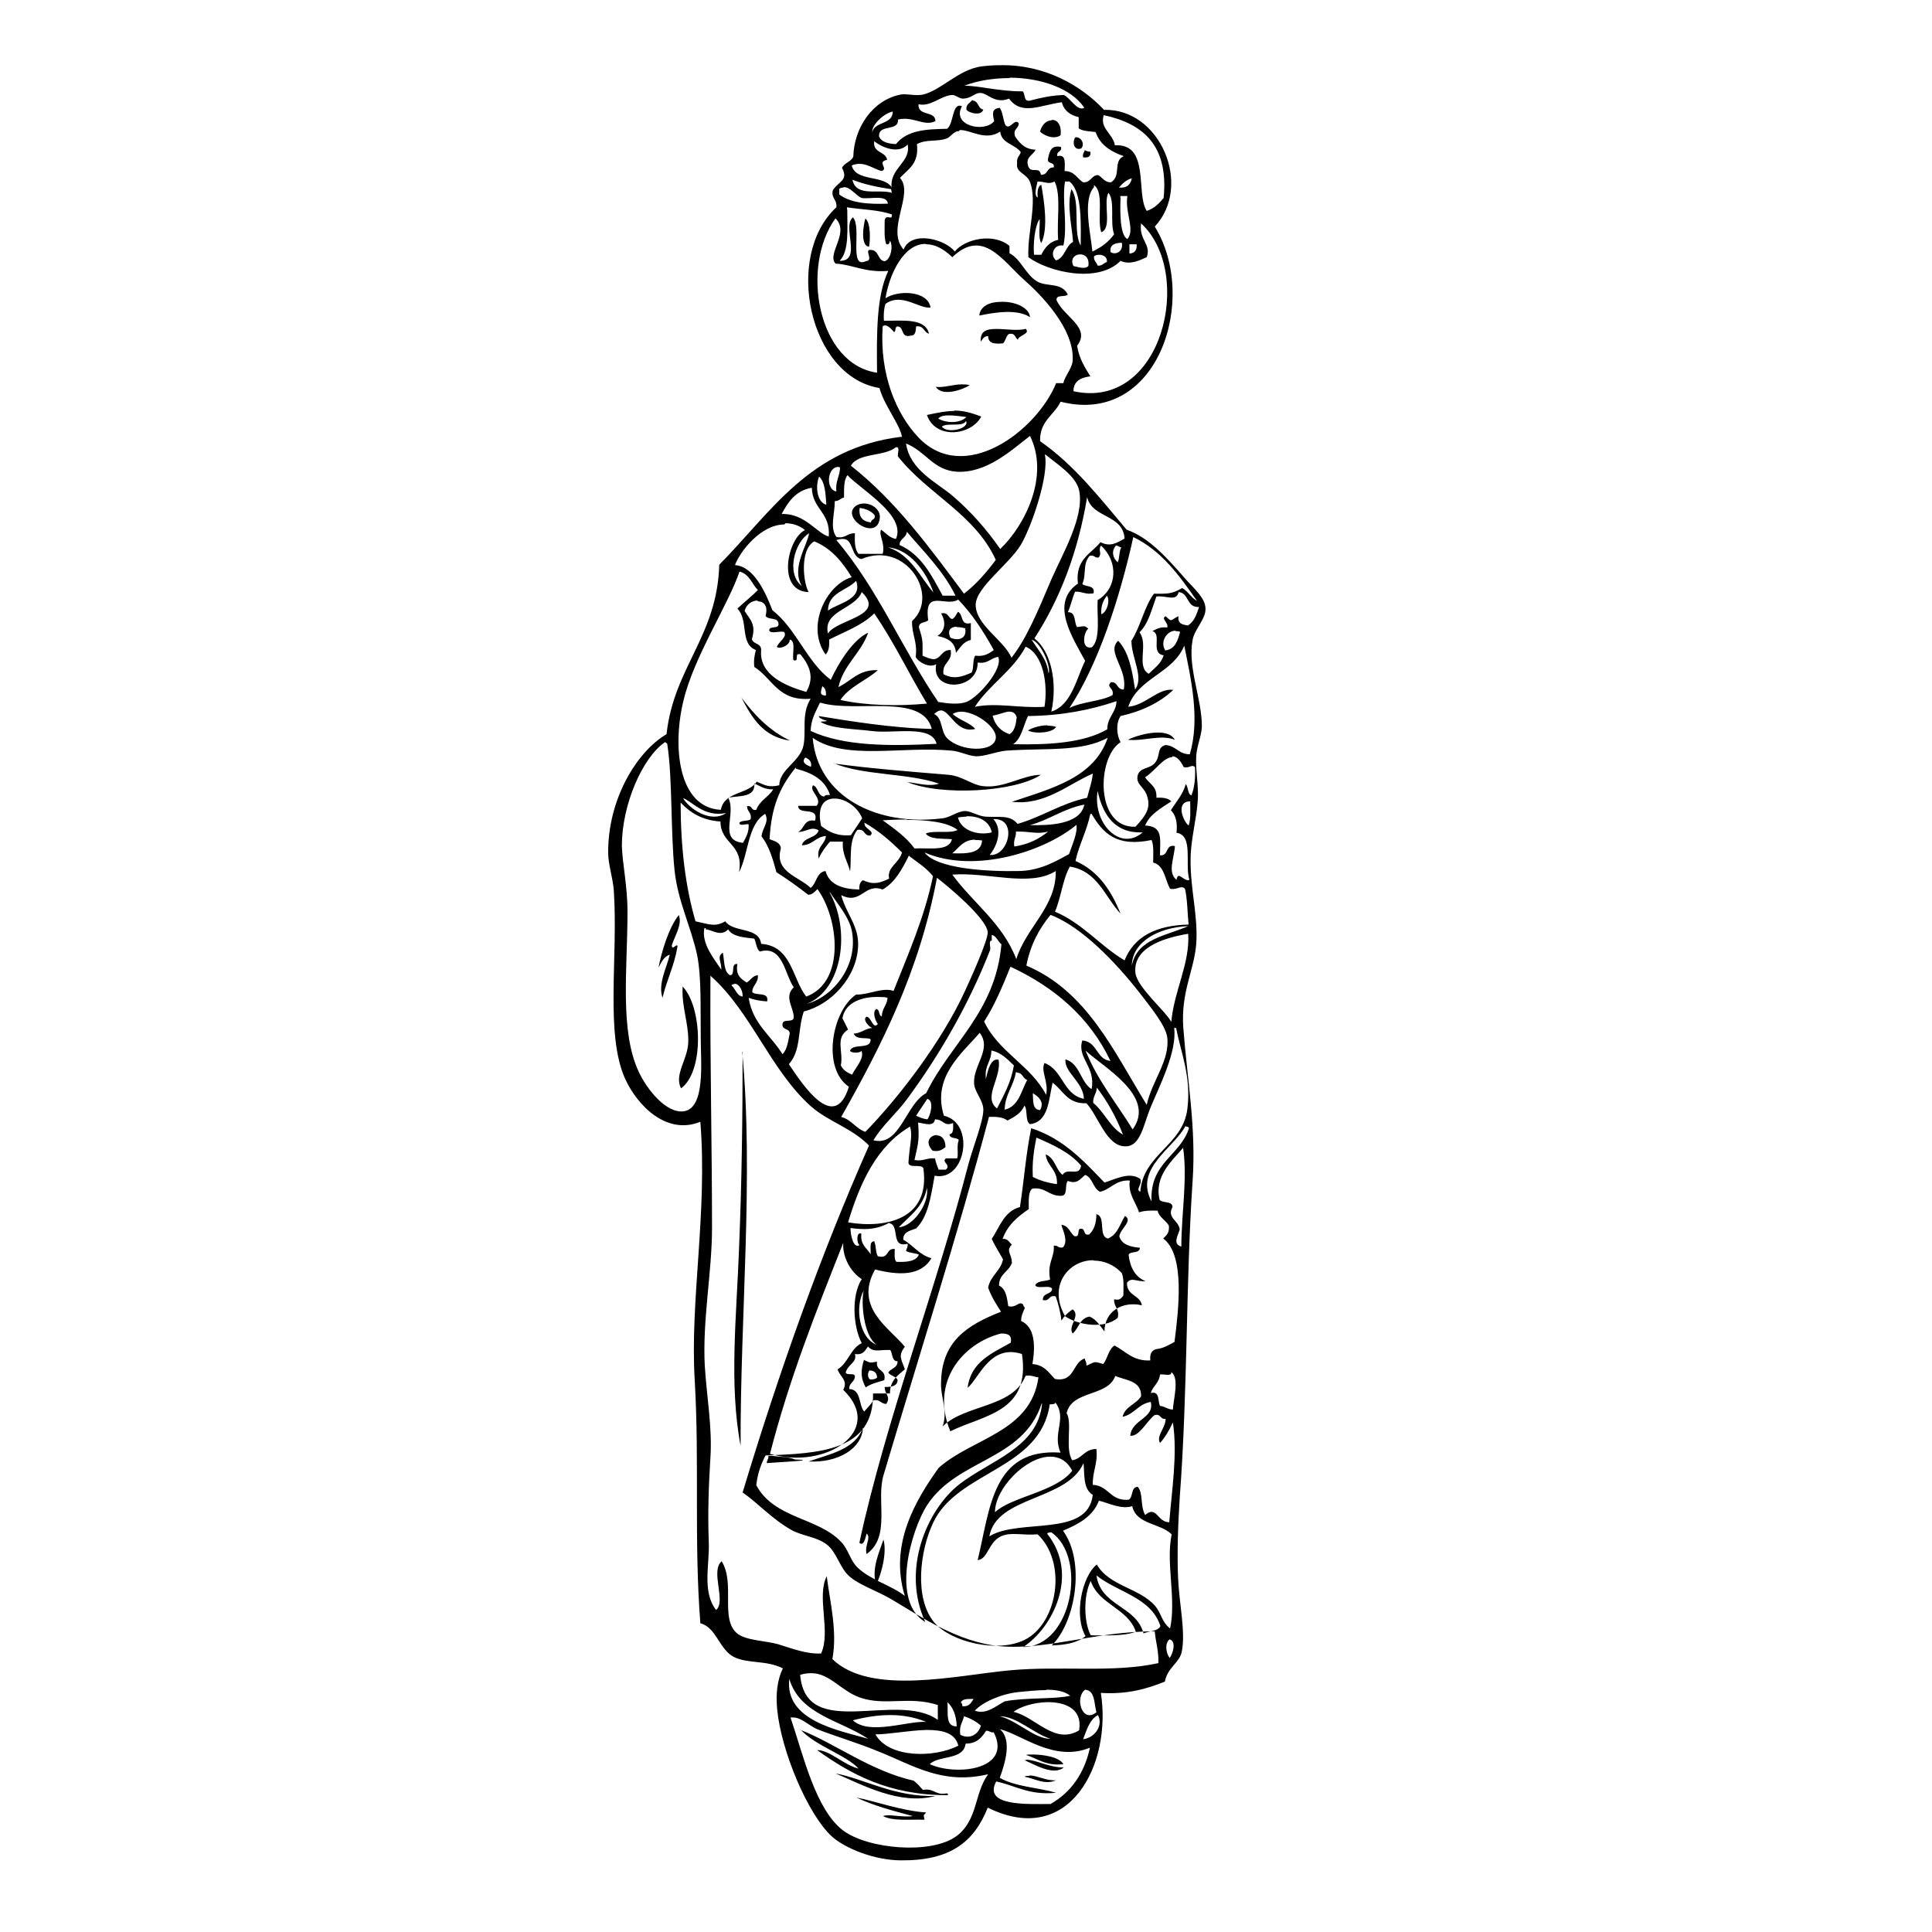 <?xml version="1.0" encoding="UTF-8" standalone="no"?>
<!-- Created with Inkscape (http://www.inkscape.org/) -->
<svg xmlns:dc="http://purl.org/dc/elements/1.1/" xmlns:cc="http://creativecommons.org/ns#" xmlns:rdf="http://www.w3.org/1999/02/22-rdf-syntax-ns#" xmlns:svg="http://www.w3.org/2000/svg" xmlns="http://www.w3.org/2000/svg" version="1.1" width="100%" height="100%" viewBox="0 0 48 48">
<defs/>
<path d="m 24.85,1.62 c -0.15,0.00 -0.31,0.01 -0.47,0.03 -0.57,0.08 -0.99,0.59 -1.45,0.70 -0.19,0.04 -0.40,-0.03 -0.56,0 -0.69,0.14 -1.15,0.82 -1.17,1.54 -0.05,0.13 -0.22,0.15 -0.28,0.28 0.17,0.32 -0.09,0.33 -0.23,0.56 -0.04,0.21 0.11,0.22 0.09,0.42 -1.32,1.22 -0.67,4.21 1.07,4.49 0.12,0.44 0.49,0.87 0.56,1.21 -2.30,0.27 -3.26,1.89 -4.54,3.18 -0.05,1.78 -1.13,2.55 -1.31,4.21 -0.76,0.45 -1.46,1.64 -1.45,2.95 0.00,0.28 0.11,0.59 0.14,0.93 0.11,1.67 -0.22,3.56 0.28,4.68 0.31,0.68 1.04,1.41 1.87,1.07 0.18,2.26 -0.26,4.43 -0.14,6.42 0.12,2.05 -0.02,3.98 0.14,6.04 0.40,0.10 0.47,0.66 0.84,0.84 0.35,0.17 0.79,0.07 1.21,0.28 -0.14,0.29 -0.18,0.64 -0.14,1.03 0.10,1.02 0.75,2.58 1.35,3.14 0.34,0.31 1.08,0.60 1.73,0.60 1.21,0.01 1.81,-0.45 2.15,-1.31 2.04,1.01 3.09,-1.09 2.81,-2.85 0.66,0.04 1.14,-0.10 1.59,-0.28 0.07,-0.36 0.36,-0.46 0.42,-0.74 0.10,-0.49 -0.06,-1.17 -0.09,-1.82 -0.03,-0.64 -0.00,-1.38 0.04,-2.01 0.20,-2.65 0.15,-5.36 0.32,-7.87 0.09,-1.32 -0.13,-2.49 -0.23,-3.79 -0.07,-0.90 0.27,-1.44 0.32,-2.10 0.05,-0.69 -0.15,-1.36 -0.14,-2.10 0.00,-0.49 0.15,-0.99 0.18,-1.49 0.02,-0.35 -0.06,-0.73 -0.04,-1.07 0.01,-0.24 0.13,-0.50 0.14,-0.74 0.00,-0.70 -0.36,-1.47 -0.23,-2.15 0.04,-0.26 0.34,-0.53 0.32,-0.79 -0.01,-0.26 -0.29,-0.49 -0.51,-0.74 -0.43,-0.49 -0.88,-1.01 -1.45,-1.21 -0.66,-0.78 -1.29,-1.60 -2.15,-2.20 -0.01,-0.51 0.35,-0.64 0.51,-0.98 2.43,0.62 3.44,-2.57 2.34,-4.35 0.95,-1.02 0.13,-2.94 -1.26,-2.90 C 26.86,2.12 25.95,1.60 24.85,1.62 z m 0.23,0.31 c 0.76,0.00 1.54,0.26 1.86,0.75 C 26.76,2.77 26.60,2.44 26.43,2.36 26.12,2.37 25.85,2.43 25.59,2.50 c -0.17,0.03 -0.11,-0.16 -0.18,-0.23 -0.61,0.00 -1.07,-0.14 -1.45,-0.14 0.33,-0.13 0.73,-0.19 1.13,-0.19 z m -0.73,0.38 c 0.00,-3.76e-4 0.01,-6.83e-4 0.02,0 0.17,0.01 0.35,0.28 0.70,0.14 0.31,0.43 0.78,0.16 1.31,0.09 0.05,0.20 0.20,0.32 0.42,0.37 l 0,0.28 c 0.10,0.07 0.26,0.07 0.42,0.09 0.11,0.32 0.38,0.49 0.70,0.60 -0.28,0.12 -0.05,0.49 -0.32,0.65 -0.17,-7.49e-4 -0.21,-0.13 -0.32,-0.18 -0.17,0.00 -0.17,0.19 -0.37,0.18 -0.15,-0.09 -0.21,-0.28 -0.46,-0.28 -0.00,-0.18 0.05,-0.43 -0.18,-0.37 -0.03,-0.14 0.12,-0.09 0.09,-0.23 -0.25,-0.05 -0.28,0.11 -0.32,0.28 -0.04,0.17 0.17,0.07 0.14,0.23 -0.18,-0.01 -0.14,0.20 -0.32,0.18 -0.03,-0.23 -0.26,-0.00 -0.32,-0.23 C 25.48,3.90 25.66,3.86 25.73,3.72 25.49,3.71 25.36,3.60 25.22,3.39 25.16,3.19 25.31,3.21 25.31,3.06 25.20,2.93 25.10,3.24 24.98,3.11 24.92,2.98 24.92,2.80 24.84,2.68 24.63,2.70 24.66,2.83 24.70,3.01 24.46,3.31 23.63,3.12 23.90,2.64 23.65,2.53 23.70,3.08 23.53,3.20 23.01,3.21 22.54,3.23 22.26,3.58 22.06,3.57 21.90,3.53 21.84,3.39 21.82,3.07 22.33,3.28 22.31,2.97 c 0.39,-0.09 0.64,0.18 0.93,0.04 -0.00,-0.27 -0.44,-0.11 -0.42,-0.42 0.31,0.07 0.56,-0.22 0.84,-0.23 0.09,-0.00 0.18,0.10 0.28,0.09 0.19,-0.01 0.27,-0.13 0.39,-0.14 z m -0.17,0.18 c -0.01,-5.80e-4 -0.02,-2.82e-4 -0.03,8.83e-4 -0.05,0.07 -0.15,0.09 -0.14,0.23 0.05,0.09 0.38,0.17 0.42,0 C 24.29,2.70 24.32,2.51 24.17,2.50 z m -2.00,0.28 c -0.00,0.33 -0.44,0.24 -0.51,0.51 -0.01,-0.17 0.26,-0.45 0.51,-0.51 z m 5.24,0.09 c 0.97,0.21 1.62,0.74 1.49,2.06 -0.11,0.13 -0.23,0.26 -0.42,0.32 -0.28,-0.43 0.09,-1.68 -0.79,-1.63 -0.05,-0.29 -0.38,-0.42 -0.28,-0.74 z m -1.30,0.13 c -0.12,0.00 -0.24,0.11 -0.28,0.28 0.09,0.09 0.34,0.21 0.51,0.09 0.03,-0.27 -0.09,-0.39 -0.22,-0.38 z m -2.27,0.24 c 0.28,-0.00 0.63,0.28 1.00,0.04 0.03,0.30 0.37,0.31 0.51,0.51 -0.02,0.09 -0.11,0.13 -0.09,0.28 -0.04,0.23 0.24,0.25 0.32,0.46 0.19,0.51 -0.07,1.26 -0.04,1.87 0.50,0.37 1.73,0.66 2.29,0.09 0.23,0.11 0.47,-0.01 0.65,-0.09 0.12,-0.32 -0.20,-0.43 -0.14,-0.84 1.33,1.22 0.54,4.66 -1.68,4.17 0.00,-0.25 0.18,-0.34 0.42,-0.37 C 26.96,9.14 26.81,8.91 26.76,8.59 27.11,8.14 26.44,7.88 26.25,7.46 26.23,7.31 26.45,7.39 26.53,7.32 26.38,7.01 26.02,7.13 25.78,7.00 25.48,6.83 25.37,6.44 25.08,6.29 l 0,-0.18 C 24.69,5.78 23.98,5.93 23.72,6.25 23.50,5.95 22.64,5.71 22.45,6.20 22.00,5.70 22.72,4.82 22.36,4.42 c 0.20,-0.22 0.48,-0.35 0.42,-0.84 0.25,-0.13 0.50,-0.05 0.74,-0.14 0.09,-0.03 0.17,-0.17 0.28,-0.18 0.00,-7.65e-4 0.01,-0.00 0.02,-0.00 z m 2.87,0.18 c -0.08,0.09 -0.06,0.34 0.14,0.28 0.10,-0.10 0.01,-0.29 -0.14,-0.28 z m -5.01,0.09 c 0.19,0.16 0.61,0.34 0.84,0.09 0.09,0.44 -0.44,0.58 -0.40,1.06 -0.20,-0.31 -0.89,-0.13 -0.99,-0.54 0.30,-0.12 0.50,0.07 0.74,0.14 0.19,-0.06 -0.13,-0.22 0.14,-0.28 -0.04,-0.22 -0.36,-0.16 -0.32,-0.46 z m 5.24,0.23 c -0.01,0.06 -0.06,0.08 -0.04,0.18 0.12,0.01 0.20,-0.01 0.18,-0.14 -0.06,0.00 -0.10,-0.02 -0.14,-0.04 z m 1.17,0.70 c -0.03,0.15 -0.12,0.25 -0.32,0.23 0.08,-0.09 0.17,-0.19 0.32,-0.23 z m -6.93,0.04 c 0.28,0.11 0.61,0.18 0.95,0.23 0.00,0.03 0.01,0.06 0.02,0.09 -0.35,-0.10 -0.89,0.11 -0.98,-0.32 z m 4.59,0.04 c 0.19,-0.00 0.26,0.08 0.42,0 0.17,0.33 0.05,0.97 0.09,1.45 -0.21,0.04 -0.33,0.19 -0.42,0.37 l -0.18,0 c -0.02,-0.19 0.00,-0.69 0.14,-0.89 0.01,0.19 -0.04,0.48 0.04,0.60 0.18,-0.36 0.07,-1.06 0,-1.45 -0.09,0.04 -0.10,0.17 -0.09,0.32 -0.11,-0.07 -0.01,-0.32 0,-0.42 z m 0.70,0 0.09,0 c 0.33,0.25 0.28,1.15 0.28,1.59 -0.20,-0.34 -0.00,-1.08 -0.23,-1.40 -0.12,0.38 0.01,0.91 0.04,1.31 -0.19,0.10 -0.20,0.39 -0.42,0.46 -0.16,-0.12 -0.07,-0.41 0.18,-0.37 0.11,-0.52 -0.04,-1.12 0.04,-1.59 z m 0.70,0.09 c 0.26,0.18 0.07,0.83 0.18,1.17 0.28,-0.10 0.04,-0.74 0.18,-0.98 0.17,0.21 0.03,0.74 0.14,1.03 C 27.54,6.02 27.35,6.15 27.14,6.25 27.10,5.81 26.89,4.97 27.18,4.65 z m -6.22,0.05 c 0.17,-0.01 0.30,0.21 0.45,0.27 0.23,0.03 0.62,-0.09 0.65,0.14 -0.50,0.02 -0.94,-0.02 -1.21,-0.23 l 0,-0.14 c 0.03,-0.02 0.07,-0.03 0.10,-0.03 z m 6.87,0.22 0.18,0 c -0.07,0.40 0.20,0.84 0,1.07 C 27.81,5.84 27.83,5.18 27.84,4.93 z m -6.79,0.28 c 0.37,0.06 0.80,0.06 1.12,0.18 0.01,0.17 -0.14,-0.03 -0.18,0.14 0.00,0.21 -0.02,0.45 0.04,0.60 0.07,0.01 0.08,-0.03 0.09,-0.09 0.09,0.12 0.02,0.49 -0.14,0.51 -0.18,-0.03 -0.12,-0.30 -0.37,-0.28 -0.11,0.03 0.11,0.26 -0.09,0.28 C 21.08,6.69 21.42,5.64 21.19,5.40 20.91,5.63 21.43,6.49 20.86,6.48 21.10,6.24 21.05,5.70 21.05,5.22 z m -0.28,0.28 c 0.36,0.35 -0.23,0.88 0,1.12 0.42,0.02 0.73,0.23 1.31,0.18 -0.30,0.62 -0.29,1.57 -0.28,2.53 -1.47,-0.21 -1.91,-2.63 -1.03,-3.84 z m 0.74,0 c -0.05,0.15 -0.13,0.68 0.09,0.70 0.03,-0.12 0.05,-0.60 -0.09,-0.70 z m 6.37,0.60 c 0.05,0.22 -0.16,0.32 -0.28,0.23 -0.02,-0.19 0.11,-0.22 0.28,-0.23 z m -4.85,0.04 c 0.19,3.67e-4 0.40,0.09 0.64,0.32 0.76,-0.73 1.25,0.09 1.78,0.56 0.40,0.35 1.26,1.21 1.21,2.01 -0.01,0.19 -0.21,0.41 -0.23,0.56 l -0.18,0 c -0.49,1.19 -2.28,2.54 -3.42,1.35 -0.55,-0.58 -0.97,-1.56 -0.89,-2.76 0.08,-0.08 0.21,0.05 0.28,0.14 0.06,-0.01 0.01,-0.13 0.09,-0.14 0.17,0.01 0.07,0.29 0.32,0.23 0.13,0.00 0.13,-0.11 0.14,-0.23 0.20,-0.03 0.19,0.15 0.32,0.18 -0.09,-0.39 -0.64,-0.32 -1.12,-0.32 -0.01,-0.17 0.00,-0.30 0.04,-0.42 0.40,-0.29 0.84,0.13 1.12,0.09 -0.07,-0.42 -0.80,-0.44 -1.12,-0.23 0.10,-0.62 0.46,-1.35 0.99,-1.35 z m 5.04,0 0.18,0 c 0.01,0.15 -0.05,0.22 -0.18,0.23 l 0,-0.23 z M 26.84,6.32 c 0.11,-0.00 0.23,0.08 0.20,0.29 -0.09,0.09 -0.26,0.02 -0.37,0 -0.09,-0.17 0.03,-0.29 0.16,-0.29 z m 0.47,0.01 c 0.10,-0.00 0.21,0.06 0.19,0.18 -0.08,0.02 -0.11,0.10 -0.23,0.09 -0.02,-0.08 -0.10,-0.11 -0.09,-0.23 0.03,-0.03 0.08,-0.04 0.13,-0.04 z M 24.85,7.50 c -0.26,0.00 -0.50,0.11 -0.52,0.34 0.39,-0.08 0.94,-0.17 1.26,0.04 C 25.57,7.63 25.19,7.48 24.85,7.50 z m 0.64,0.67 c -0.42,0.11 -1.18,-0.21 -1.12,0.32 0.04,-0.06 0.07,-0.14 0.18,-0.14 -0.00,0.19 0.17,0.20 0.37,0.18 0.06,-0.05 0.07,-0.17 0.14,-0.23 0.17,-0.04 0.15,0.09 0.23,0.14 0.01,-0.11 0.34,-0.15 0.18,-0.28 z m -1.60,1.38 c -0.21,0.00 -0.46,0.09 -0.64,0.06 0.15,0.25 0.66,0.08 0.84,-0.04 -0.06,-0.02 -0.13,-0.02 -0.20,-0.02 z m -0.18,0.66 c -0.20,-0.00 -0.40,0.04 -0.68,0.10 0.20,0.60 1.08,0.53 1.35,0.04 -0.26,-0.10 -0.46,-0.15 -0.67,-0.15 z m -0.12,0.11 c 0.14,0.00 0.31,0.03 0.42,0.04 -0.15,0.16 -0.49,0.16 -0.70,0.04 0.06,-0.07 0.16,-0.08 0.28,-0.08 z M 24.00,10.46 c 0.10,0.18 -0.45,0.33 -0.60,0.14 0.13,-0.11 0.52,0.02 0.60,-0.14 z m 1.59,0.37 c 0.49,0.99 -0.12,2.22 -0.74,2.81 -0.34,-0.49 -0.71,-0.91 -1.17,-1.31 -0.41,-0.35 -1.07,-0.64 -1.17,-1.31 0.49,0.19 0.67,0.66 1.26,0.70 0.74,0.04 1.34,-0.52 1.82,-0.89 z m -3.32,0.28 c 0.10,-0.00 0.02,0.16 0.04,0.23 0.73,0.93 1.91,1.43 2.43,2.57 -0.23,0.31 -0.48,0.60 -0.79,0.84 -0.85,-1.14 -1.69,-2.30 -2.81,-3.18 0.19,-0.33 0.83,-0.22 1.12,-0.46 z m 3.70,0.18 c 0.29,0.24 0.76,0.53 0.84,0.89 0.14,0.66 -0.42,1.59 -0.70,2.24 -0.33,0.78 -0.62,1.47 -0.98,1.92 -0.20,-0.45 -0.88,-0.80 -0.89,-1.31 -7.32e-4,-0.43 0.82,-1.00 1.12,-1.49 0.25,-0.41 0.71,-1.72 0.60,-2.24 z m -5.13,0.32 c 0.00,3.43e-4 0.02,0.00 0.03,0.00 -0.00,0.22 -0.12,0.34 -0.09,0.60 -0.27,-0.04 -0.24,-0.62 0.06,-0.61 z m 0.21,0.19 c 0.34,0.37 1.47,1.00 1.21,1.59 -0.17,-0.03 -0.25,-0.15 -0.37,-0.23 -0.07,0.13 0.11,0.33 0.04,0.60 l -0.60,0 c -0.09,-0.10 -0.10,-0.29 -0.09,-0.51 -0.20,-0.01 -0.23,0.14 -0.46,0.09 -0.17,-0.23 -0.04,-0.56 -0.04,-0.89 0.11,0.00 0.14,-0.07 0.23,-0.09 -0.00,-0.22 -0.01,-0.44 0.09,-0.56 z m -0.70,0.04 c 0.15,0.14 0.16,0.42 0.18,0.70 -0.23,-0.06 -0.28,-0.45 -0.18,-0.70 z m -0.18,0.28 c 0.01,0.53 0.47,0.61 0.42,1.21 -0.30,-0.08 -0.59,-0.58 -1.17,-0.56 0.16,-0.30 0.35,-0.58 0.74,-0.65 z m 6.84,0.23 c 0.12,0.53 0.89,0.42 0.93,1.03 -0.21,0.12 -0.36,0.21 -0.60,0.09 -0.23,0.29 -0.63,0.42 -0.56,1.03 -0.72,0.49 -0.10,1.39 0.18,1.92 -0.21,0.41 -0.33,1.10 -0.84,1.26 0.16,-0.73 -0.01,-1.50 -0.42,-1.82 0.63,-0.97 1.08,-2.13 1.31,-3.51 z m -5.56,0.16 c -0.06,0.00 -0.13,0.02 -0.19,0.06 -0.39,0.30 0.56,0.91 0.60,0.28 0.01,-0.19 -0.20,-0.35 -0.41,-0.34 z m -0.09,0.11 c 0.16,0.02 0.29,0.08 0.37,0.18 0.03,0.12 -0.09,0.09 -0.09,0.18 -0.18,-0.02 -0.32,-0.11 -0.28,-0.37 z m -1.85,0.38 c 0.16,-0.00 0.33,0.04 0.49,0.17 -0.44,0.21 -0.71,1.52 0.09,1.54 -0.13,-0.22 -0.23,-1.05 0.14,-1.26 0.42,0.17 0.70,0.51 0.93,0.89 -0.62,0.18 -1.15,1.21 -0.65,1.92 0.08,-0.07 0.10,-0.21 0.09,-0.37 0.39,-0.20 0.82,-0.35 1.12,-0.65 0.48,0.69 0.86,1.50 1.31,2.24 -0.71,0.07 -1.53,0.05 -2.15,-0.09 0.22,-0.33 0.64,-0.48 0.93,-0.74 -0.48,-0.02 -0.66,0.27 -0.98,0.42 0.13,-0.56 0.56,-0.84 0.74,-1.35 -0.35,0.15 -0.72,0.71 -0.93,1.17 -0.60,-0.45 -0.85,-1.26 -1.45,-1.73 -0.18,-0.47 -0.47,-1.09 -0.93,-1.12 0.13,-0.35 0.65,-1.01 1.23,-1.01 z m 3.02,0.21 c 0.42,0.50 0.90,0.96 1.21,1.59 l -0.32,0 c -0.27,-0.50 -0.53,-1.02 -1.07,-1.26 0.00,-0.16 0.16,-0.17 0.18,-0.32 z m -2.43,0.04 c -0.03,0.28 -0.45,0.85 -0.18,1.31 -0.40,-0.32 -0.17,-1.10 0.18,-1.31 z m 8.05,0.09 c 0.71,0.34 1.15,0.96 1.59,1.59 -0.15,-0.08 -0.22,-0.24 -0.37,-0.32 -0.27,0.16 -0.39,0.14 -0.70,0.14 -0.24,0.32 -0.33,0.81 -0.56,1.17 0.00,0.43 0.32,0.91 0.09,1.21 -0.07,-0.46 -0.15,-0.93 -0.42,-1.21 -0.30,0.28 0.24,0.69 0.14,1.21 -0.18,0.01 -0.14,-0.20 -0.32,-0.18 -0.13,0.13 0.09,0.14 0.04,0.32 -0.29,0.16 -0.76,0.16 -1.07,0.32 0.70,-1.06 1.24,-2.68 1.59,-4.26 z m -7.21,0.05 c 0.27,-0.01 0.19,0.44 0.46,0.50 1.11,-0.47 1.96,0.91 1.26,1.54 -0.01,0.34 0.14,0.51 0.09,0.89 0.06,0.13 0.35,0.29 0.51,0.18 -0.14,0.71 1.04,0.66 1.03,-0.04 0.26,0.04 0.31,-0.11 0.51,-0.14 0.13,0.30 -0.50,1.01 -0.79,1.12 -0.20,0.07 -0.45,0.04 -0.70,0 -0.88,-1.29 -1.52,-2.84 -2.53,-4.02 0.05,-0.02 0.10,-0.03 0.14,-0.03 z m 6.80,0.17 c 0.06,-0.00 0.07,0.04 0.12,0.04 -0.06,0.09 -0.04,0.26 -0.09,0.37 -0.12,-0.10 -0.17,-0.28 -0.04,-0.42 0.00,-8.29e-4 0.00,-0.00 0.01,-0.00 z m -0.38,0.00 c 0.43,0.40 0.40,1.06 -0.09,1.35 -0.02,0.40 0.08,0.96 -0.14,1.17 -0.29,0.07 -0.20,-0.40 -0.09,-0.46 -0.11,-0.09 -0.09,-0.06 -0.28,-0.04 -0.08,-0.11 -0.02,-0.38 -0.23,-0.37 0.07,-0.15 0.11,-0.35 0.18,-0.51 0.18,-0.01 0.26,0.08 0.46,0.04 0.04,-0.21 -0.19,-0.15 -0.28,-0.23 0.11,-0.26 0.00,-0.48 0.18,-0.70 0.13,-0.03 0.12,0.06 0.23,0.04 0.08,-0.12 -0.01,-0.14 0.04,-0.28 z m -5.29,0.04 c 0.51,0.04 0.94,0.58 1.12,1.12 -0.34,-0.40 -0.56,-0.93 -1.12,-1.12 z m -3.70,0.60 c 0.25,0.06 0.31,0.31 0.46,0.46 -0.16,0.16 -0.34,0.30 -0.51,0.46 0.29,0.30 0.05,0.87 0.46,1.03 -0.03,0.11 -0.06,0.25 -0.04,0.42 0.45,0.28 0.59,0.86 1.40,0.79 -0.24,0.39 -0.10,0.80 -0.18,1.17 -0.09,0.40 -0.59,0.58 -0.60,0.98 -0.26,0.06 -0.35,-0.00 -0.56,-0.09 -0.20,0.32 -0.81,0.24 -0.89,0.70 -1.06,-0.05 -1.21,-1.57 -0.93,-2.71 0.26,-1.10 1.13,-2.41 1.40,-3.23 z m 2.90,0.23 c 0.17,0.47 -0.44,0.55 -0.70,0.74 0.01,-0.46 0.47,-0.49 0.70,-0.74 z m 0.14,0.28 c 0.62,0.60 -0.62,0.67 -0.84,1.03 -0.13,-0.57 0.67,-0.60 0.84,-1.03 z m 7.87,0 c 0.27,0.02 0.19,0.39 0.51,0.37 -0.06,0.18 -0.12,0.37 -0.28,0.46 -0.12,-0.02 -0.26,-0.04 -0.23,-0.23 -0.19,0.08 -0.15,0.17 -0.32,0 -0.13,0.06 0.08,0.16 0.04,0.28 -0.18,-0.02 -0.27,0.04 -0.37,0.09 0.25,0.07 -0.06,0.55 0.28,0.60 -0.06,0.21 -0.23,0.32 -0.37,0.46 -0.32,-0.18 -0.00,-0.73 -0.23,-1.03 0.22,-0.21 0.30,-0.56 0.42,-0.89 0.27,-0.03 0.51,0.15 0.56,-0.14 z m -1.78,0.09 c 0.09,0.11 -0.00,0.42 -0.14,0.46 -0.01,-0.22 0.05,-0.34 0.14,-0.46 z m -3.70,0.09 c 0.35,0.36 0.63,0.79 0.89,1.26 -0.11,0.08 -0.23,0.17 -0.46,0.14 -0.07,0.09 -0.03,0.31 -0.09,0.42 -0.23,0.10 -0.44,0.18 -0.70,0.04 -0.04,-0.30 0.23,-0.30 0.18,-0.60 -0.23,-0.01 -0.22,0.20 -0.42,0.23 -0.10,-0.01 -0.19,-0.05 -0.28,-0.09 -0.00,-0.33 0.02,-0.37 -0.09,-0.70 -0.00,-0.15 0.16,-0.11 0.23,-0.18 l 8.78e-4,0 c -0.11,-0.80 0.43,-0.32 0.74,-0.51 z m -4.97,0.05 c 0.14,-2.54e-4 0.26,0.11 0.19,0.36 0.06,0.11 0.30,0.03 0.32,0.18 0.03,0.17 -0.22,0.05 -0.23,0.18 0.03,0.10 0.26,0.01 0.37,0.04 0.09,0.12 -0.13,0.24 -0.18,0.37 0.06,0.07 0.33,-0.03 0.32,-0.18 0.16,0.03 0.06,0.34 0.09,0.51 0.17,0.06 0.00,-0.20 0.18,-0.14 0.21,0.26 0.36,0.56 0.14,0.93 -0.53,-0.15 -1.17,-0.43 -1.12,-1.03 0.01,-0.19 -0.19,-0.14 -0.23,-0.28 0.11,-0.37 -0.04,-0.48 -0.18,-0.70 0.04,-0.17 0.19,-0.26 0.32,-0.26 z m 4.97,0.26 c -0.04,0.06 -0.07,0.14 -0.14,0.18 -0.11,-0.02 -0.09,-0.18 -0.28,-0.14 0.13,0.21 0.10,0.44 -0.09,0.56 0.24,0.05 0.44,0.14 0.46,0.42 0.10,-0.12 0.18,-0.28 0.37,-0.32 l 0,-0.42 c -0.27,0.07 -0.18,-0.22 -0.32,-0.28 z m -0.03,0.38 c 0.06,-0.00 0.14,0.01 0.21,0.03 0.05,0.27 -0.19,0.32 -0.37,0.23 -0.08,-0.19 0.01,-0.26 0.15,-0.27 z m 5.44,0.10 c 0.03,8.5e-5 0.07,0.00 0.11,0.02 -0.06,0.21 -0.12,0.43 -0.37,0.46 -0.14,-0.23 0.05,-0.49 0.25,-0.49 z m -3.58,0.21 c 0.26,0.09 0.49,0.71 0.42,0.84 -0.04,-0.37 -0.26,-0.57 -0.42,-0.84 z m 3.79,0.14 c 0.17,0.84 0.40,1.83 0.14,2.71 -0.28,0.00 -0.34,-0.21 -0.60,-0.23 -0.24,0.06 -0.11,0.28 -0.28,0.46 -0.13,0.14 -0.38,0.09 -0.42,0.32 -0.03,0.20 0.15,0.25 0.23,0.46 0.11,0.31 -1.7e-4,0.49 -0.28,0.79 -1.01,0.04 -0.96,-1.73 -0.37,-2.10 -0.10,-0.18 -0.12,-0.47 0,-0.65 0.53,-0.12 0.97,-0.33 1.31,-0.65 -0.38,-0.05 -0.68,0.38 -1.12,0.42 0.25,-0.73 1.13,-0.83 1.40,-1.54 z m -3.93,0.04 c 0.43,0.19 0.55,0.93 0.46,1.49 -0.61,0.04 -1.18,-0.11 -1.73,0 0.36,-0.55 0.94,-0.89 1.26,-1.49 z m -5.06,0.98 c 0.06,0.03 0.10,0.11 0.09,0.23 -0.18,0.00 -0.12,-0.11 -0.09,-0.23 z m -2.01,0.28 c 0.26,0.50 0.54,0.98 1.21,1.07 -0.51,-0.24 -0.89,-0.64 -1.21,-1.07 z m 9.32,0.09 c -0.01,0.29 -0.23,0.39 -0.23,0.70 -0.57,0.33 -1.41,0.39 -2.34,0.37 0.21,-0.14 0.25,-0.45 0.37,-0.70 0.84,-0.01 1.55,-0.15 2.20,-0.37 z m -7.35,0.04 c 0.87,0.26 2.53,-0.25 2.76,0.65 -0.99,-0.02 -2.07,-0.20 -2.81,-0.32 0.02,0.12 0.42,0.12 0.04,0.14 0.27,0.18 0.89,0.18 1.26,0.23 0.57,0.08 1.50,-0.17 1.63,0.32 -1.18,0.06 -2.31,0.06 -3.13,-0.32 0.01,-0.30 0.13,-0.48 0.23,-0.70 z m 2.99,0.19 c 0.23,0.01 0.38,0.58 0.85,0.46 -0.14,-0.16 -0.40,-0.22 -0.56,-0.37 0.34,-0.23 1.11,0.28 1.07,0.60 -0.04,0.36 -0.87,0.34 -1.21,0 -0.17,-0.18 -0.10,-0.49 -0.32,-0.60 0.06,-0.06 0.12,-0.09 0.17,-0.09 z m 1.68,0.03 c 0.09,-0.00 0.16,0.02 0.20,0.14 -0.02,0.17 -0.05,0.35 -0.18,0.42 -0.21,-0.07 -0.36,-0.22 -0.42,-0.46 0.14,-0.02 0.29,-0.09 0.40,-0.10 z m 0.96,0.34 c -0.17,0.00 -0.38,0.06 -0.48,0.13 0.18,0.09 0.61,0.06 0.70,-0.09 -0.05,-0.02 -0.13,-0.03 -0.21,-0.03 z m 2.74,0.18 c -0.26,0.00 -0.58,0.10 -0.74,0.18 0.41,0.04 0.81,-0.14 1.17,0 -0.07,-0.13 -0.23,-0.18 -0.42,-0.18 z m -8.57,0.13 c 0.81,0.57 2.24,0.20 3.46,0.32 0.21,0.02 0.41,0.13 0.60,0.14 0.23,0.00 0.48,-0.11 0.74,-0.14 0.98,-0.07 1.87,0.04 2.53,-0.32 -0.33,0.99 -1.39,1.26 -2.38,1.59 0.82,0.10 1.40,-0.44 2.01,-0.70 -0.02,0.22 -0.09,0.39 -0.14,0.60 -0.65,0.14 -1.11,0.47 -1.73,0.65 -0.18,-0.23 -0.44,-0.16 -0.79,-0.18 -0.18,-0.01 -0.37,-0.14 -0.51,-0.14 -0.19,0.00 -0.37,0.16 -0.56,0.18 -1.63,0.21 -3.11,-0.53 -3.23,-2.01 z m -3.64,0.13 c 0.02,-2.26e-4 0.03,0.02 0.03,0.04 0.13,0.84 0.08,2.20 0.18,3.13 0.08,0.76 0.41,1.40 0.56,2.10 0.11,0.56 0.08,1.28 0.09,2.10 0.00,0.55 0.12,1.70 -0.42,1.78 -0.44,0.06 -0.92,-0.55 -1.12,-0.98 -0.48,-1.02 -0.28,-2.56 -0.28,-3.98 0,-0.64 -0.13,-1.21 -0.14,-1.64 -0.00,-1.01 0.51,-2.19 1.07,-2.57 0.00,-0.00 0.00,-0.00 0.01,-0.00 z m 12.57,0.33 c 0.10,2.8e-5 0.19,0.07 0.29,0.27 0.16,0.03 0.19,-0.08 0.28,0 0.01,0.27 -0.01,0.51 -0.09,0.70 -0.10,-0.03 -0.07,-0.20 -0.14,-0.28 -0.07,0.26 -0.24,0.44 -0.37,0.65 0.11,0.11 0.17,0.28 0.14,0.56 0.43,0.06 0.20,0.79 0.32,1.17 -0.14,0.06 -0.28,-0.25 -0.32,0 -0.23,-0.19 -0.06,-0.52 -0.04,-0.84 -0.25,-0.05 -0.14,0.25 -0.37,0.23 0.00,-0.42 0.08,-0.72 -0.37,-0.74 0.12,-0.29 0.40,-0.43 0.65,-0.60 -0.07,-0.08 -0.21,-0.10 -0.37,-0.09 0.02,-0.29 -0.18,-0.34 -0.28,-0.51 0.24,-0.15 0.46,-0.50 0.68,-0.50 z m -9.11,0.03 c 0.08,0.04 0.16,0.08 0.14,0.23 -0.10,-0.03 -0.26,-0.11 -0.14,-0.23 z m 0.70,0.14 c 0.73,0.31 1.84,0.24 2.62,0.51 -0.25,0.08 -0.51,-0.01 -0.79,-0.04 0.85,0.35 2.67,0.25 3.32,-0.18 -0.45,0.00 -0.92,0.35 -1.45,0.28 -0.26,-0.03 -0.51,-0.25 -0.84,-0.28 -1.09,-0.09 -1.97,-0.16 -2.85,-0.28 z m -0.93,0.14 c 0.39,0.10 0.72,0.27 0.84,0.65 -0.06,-0.00 -0.13,-0.00 -0.14,0.04 -0.17,-0.01 -0.14,-0.23 -0.28,-0.28 -0.11,0.14 0.24,0.32 0.09,0.51 l -0.46,0 c 0.00,0.25 0.52,0.00 0.42,0.37 -0.28,-0.05 -0.26,0.20 -0.42,0.28 0.21,-0.00 0.32,-0.15 0.51,-0.04 -0.06,0.20 -0.36,0.16 -0.42,0.37 0.27,-0.00 0.34,-0.21 0.60,-0.23 -0.02,0.22 -0.24,0.25 -0.18,0.56 0.07,-0.16 0.17,-0.29 0.28,-0.42 l 0.32,0 c -0.02,0.33 0.12,0.49 0.18,0.74 0.04,-0.31 -0.04,-0.76 0.18,-1.03 0.20,-0.04 0.15,0.15 0.32,0.14 0.14,-0.12 -0.17,-0.16 -0.14,-0.32 0.35,0.20 0.65,0.46 0.93,0.74 -0.08,0.28 -0.38,0.36 -0.32,0.65 -0.24,0.11 -0.38,0.16 -0.65,0.04 -0.06,0.03 -0.10,0.11 -0.09,0.23 -0.42,-0.01 -0.75,-0.12 -0.84,-0.46 -0.23,0.03 -0.22,0.31 -0.37,0.42 -0.28,-0.28 -0.91,-0.39 -0.74,-0.98 -0.01,-0.15 -0.15,-0.18 -0.28,-0.23 0.04,-0.78 0.24,-1.28 0.65,-1.78 z m -1.03,0.37 c 0.14,0.06 0.25,0.15 0.46,0.14 -0.11,0.19 -0.34,0.28 -0.42,0.51 -0.14,0.03 -0.09,-0.12 -0.23,-0.09 -0.00,0.14 0.12,0.15 0.09,0.32 -0.05,0.06 -0.22,0.02 -0.28,0.09 -0.00,0.10 0.16,0.02 0.23,0.04 0.01,0.21 -0.07,0.32 -0.14,0.46 -0.63,-0.06 -0.15,-0.74 -0.37,-1.12 0.27,-0.06 0.69,0.01 0.65,-0.37 z m 8.52,0.18 c 0.13,0.60 0.43,1.06 1.12,1.03 -0.56,0.49 -1.25,-0.23 -1.12,-1.03 z m -10.30,0.18 c 0.22,0.07 0.51,0.48 1.07,0.37 -0.38,0.26 -0.91,-0.10 -1.07,-0.37 z m 3.77,0.01 c 0.26,0.00 0.57,0.21 0.68,0.49 -0.09,0.14 -0.18,0.27 -0.28,0.42 -0.35,0.03 -0.56,-0.09 -0.74,-0.23 -0.11,-0.50 0.08,-0.69 0.35,-0.68 z m 8.83,0.07 c -0.00,0.21 0.02,0.45 -0.04,0.60 -0.14,-0.11 -0.33,-0.60 0.04,-0.60 z m -12.65,0.04 c 0.23,0.24 0.52,0.43 0.98,0.46 0.00,0.57 0.59,0.55 0.46,1.26 0.24,-0.45 0.21,-1.19 0.65,-1.45 0.11,0.21 -0.07,0.34 -0.09,0.56 0.18,0.23 0.28,0.55 0.37,0.89 0.27,0.17 0.53,0.36 0.79,0.56 0.11,-0.00 0.16,-0.08 0.23,-0.14 0.53,0.73 0.70,2.31 -0.28,2.67 -0.35,-0.45 -0.36,-1.26 -1.12,-1.31 -0.05,-0.43 -0.69,-0.27 -0.89,-0.56 -0.26,0.15 -0.40,0.07 -0.74,0 -0.25,-0.85 -0.37,-1.84 -0.37,-2.95 z m 10.02,0.04 c -0.10,0.50 -0.88,0.52 -1.35,0.51 0.48,-0.13 0.83,-0.41 1.35,-0.51 z m 0.18,0.23 c 0.29,0.49 0.62,0.83 1.49,0.65 0.06,0.14 0.04,0.35 0.04,0.56 0.28,0.07 0.29,0.42 0.42,0.65 0.18,0.04 0.27,-0.10 0.37,0 0.06,0.25 0.06,0.58 0.09,0.89 -0.80,0.02 -1.35,0.29 -1.59,0.89 -0.61,-0.36 -1.04,-0.92 -1.73,-1.21 0.15,-0.34 0.19,-0.80 0.37,-1.12 0.69,0.11 0.87,0.75 1.26,1.17 -0.23,-0.57 -0.55,-1.06 -1.12,-1.31 0.09,-0.41 0.28,-0.74 0.37,-1.17 z m -3.11,0.06 c 0.30,-0.01 0.57,0.11 0.63,0.40 -0.34,0.09 -0.77,-0.05 -0.84,-0.37 0.07,-0.01 0.14,-0.02 0.21,-0.02 z m 0.70,0.07 c 0.58,-0.00 0.34,0.94 -0.12,0.89 0.18,-0.22 0.33,-0.62 0.09,-0.89 0.00,-4.88e-4 0.01,-8.79e-4 0.02,-8.79e-4 z m -2.18,0.02 c 0.48,-9.28e-4 1.01,0.05 1.26,0.25 -0.18,0.10 -0.59,-0.00 -0.79,0.09 0.11,0.15 0.40,0.12 0.65,0.14 -0.07,0.31 -0.56,0.21 -0.93,0.23 -0.20,-0.28 -0.50,-0.49 -0.79,-0.70 0.17,-0.01 0.38,-0.02 0.60,-0.02 z m 4.21,0.11 c 0.05,0.18 -0.11,0.53 -0.18,0.74 -0.28,0.15 -0.68,0.40 -1.21,0.42 -0.85,0.02 -2.08,-0.06 -2.38,-0.46 1.25,0.54 3.00,-0.03 3.79,-0.70 z m -1.43,0.18 c 0.29,-4.35e-4 0.46,0.07 0.73,8.78e-4 -0.22,0.18 -0.49,0.32 -0.84,0.37 -0.03,-0.17 0.05,-0.22 0.04,-0.37 0.02,-7.8e-4 0.04,-8.78e-4 0.06,-8.78e-4 z m -1.09,0.21 c 0.05,-0.00 0.11,0.00 0.18,0.01 -0.02,0.33 -0.38,0.33 -0.74,0.32 0.16,-0.13 0.26,-0.33 0.56,-0.34 z m -1.64,0.39 c 0.20,0.16 0.44,0.30 0.60,0.51 -0.22,1.05 -0.62,1.94 -0.98,2.85 -0.27,-0.10 -0.62,0.10 -0.93,0.09 -0.60,0.40 -0.86,1.83 -0.18,2.29 -0.36,1.17 -1.16,-0.07 -1.49,-0.56 0.31,-0.35 0.21,-0.84 0.37,-1.31 0.68,-0.17 1.32,-0.85 1.35,-1.63 0.02,-0.50 -0.30,-0.80 -0.42,-1.26 0.50,0.25 0.57,-0.31 1.03,-0.14 0.31,-0.18 0.48,-0.50 0.65,-0.84 z m 3.65,0.37 c 0.02,0.90 -0.74,1.41 -0.98,2.20 -0.34,-0.89 -1.07,-1.39 -1.59,-2.10 0.87,-0.07 1.93,0.32 2.57,-0.09 z m -2.95,0.18 c 0.25,0.19 1.23,1.00 1.26,1.35 0.01,0.20 -0.44,1.19 -0.56,1.45 -0.58,1.27 -1.66,2.67 -2.48,3.51 -0.24,-0.08 -0.34,-0.30 -0.60,-0.37 1.00,-1.77 1.94,-3.61 2.38,-5.95 z m -2.66,0.36 c 0.18,0.28 0.49,0.62 0.55,0.99 0.14,0.83 -0.45,1.59 -1.12,1.78 0.90,-0.37 1.08,-1.85 0.56,-2.77 z m -3.75,0.56 c -0.26,0.31 -0.44,0.95 -0.51,1.31 0.07,-0.12 0.12,-0.27 0.28,-0.32 -0.07,0.31 -0.30,0.72 -0.18,1.07 0.10,-0.43 0.29,-0.79 0.37,-1.26 0.01,-0.14 -0.13,0.11 -0.14,-0.04 0.07,-0.23 0.26,-0.51 0.18,-0.74 z m 9.23,0 c 0.77,0.29 1.62,1.18 2.20,1.92 0.26,0.34 0.66,0.82 0.70,1.12 0.07,0.58 -0.38,1.08 -0.51,1.68 -0.82,-1.33 -1.48,-2.82 -2.99,-3.46 0.10,-0.52 0.32,-0.92 0.60,-1.26 z m 3.42,0.28 c -0.54,0.24 -1.27,0.31 -1.40,0.98 0.01,-0.59 0.66,-0.95 1.40,-0.98 z m -11.99,0.08 c 0.15,-6.34e-4 0.37,0.20 0.56,0.00 0.11,0.18 0.38,0.20 0.65,0.23 0.05,0.10 0.05,0.26 0.14,0.32 0.57,-0.16 0.61,0.55 0.84,0.89 -0.25,0.24 -0.00,0.50 0,0.74 0.00,0.16 -0.28,0.02 -0.28,0.18 -0.01,0.15 0.18,0.09 0.18,0.23 -0.04,0.18 -0.06,0.40 -0.18,0.51 -0.28,-0.46 -0.74,-0.75 -0.84,-1.40 0.13,0.05 0.29,0.08 0.46,0.09 0.05,-0.25 -0.27,-0.13 -0.37,-0.23 0.00,-0.18 0.15,-0.21 0.14,-0.42 -0.14,0.01 -0.18,0.13 -0.28,0.18 -0.14,-0.09 -0.28,-0.18 -0.23,-0.46 -0.18,-0.02 -0.04,0.27 -0.18,0.28 -0.16,-0.08 -0.14,-0.35 -0.18,-0.56 -0.16,0.09 -0.03,0.23 -0.04,0.42 -0.18,-0.27 -0.50,-0.65 -0.42,-1.03 0.01,-0.00 0.02,-0.00 0.04,-0.00 z m 11.99,0.10 c 0.05,0.74 -0.35,1.42 -0.42,2.20 -0.13,-0.26 -0.84,-0.85 -0.89,-1.21 -0.07,-0.61 0.64,-0.87 1.31,-0.98 z m -4.87,0.04 c 0.11,0.03 0.14,0.16 0.23,0.23 -0.15,1.69 -1.26,2.45 -1.87,3.70 -0.51,0.27 -0.65,1.34 -1.31,1.17 0.22,-0.37 0.56,-0.65 0.84,-1.03 0.79,-1.07 1.53,-2.34 2.06,-3.70 0.02,-0.06 -0.05,-0.24 0.04,-0.23 l 0,-0.14 z m 0.46,0.79 c 1.09,0.51 1.96,1.25 2.48,2.34 -0.36,-0.04 -0.32,-0.48 -0.70,-0.51 -0.14,0.44 0.34,0.65 0.23,1.21 -0.28,-0.18 -0.29,-0.64 -0.65,-0.74 -0.03,0.33 0.44,0.55 0.46,0.98 -0.52,-0.10 -0.52,-0.72 -0.98,-0.89 -0.10,0.21 0.11,0.47 0.04,0.79 -0.38,-0.73 -1.18,-1.06 -1.54,-1.82 0.26,-0.40 0.46,-0.88 0.65,-1.35 z m -7.45,0.23 c 1.00,0.89 1.48,2.33 2.48,3.23 0.44,0.39 1.02,0.54 1.45,0.98 -1.20,2.71 -2.23,5.61 -3.14,8.62 0.39,0.27 0.73,0.66 1.21,0.93 0.26,0.15 0.64,0.17 0.89,0.37 0.24,0.19 0.32,0.59 0.56,0.79 0.24,0.21 0.67,0.35 1.03,0.56 0.73,0.43 1.65,1.07 2.71,1.17 1.20,0.10 2.35,-0.37 3.84,-0.37 0.02,0.26 0.10,0.48 0.09,0.79 -1.14,0.25 -2.43,0.06 -3.70,0.18 -1.31,0.12 -3.45,0.64 -4.40,-0.28 0.13,-0.69 -0.06,-1.42 -0.14,-2.06 -0.26,0.51 0.11,1.38 -0.14,1.92 -0.36,0.02 -0.71,-0.12 -1.07,-0.23 -0.32,-0.09 -0.82,-0.09 -1.03,-0.28 -0.41,-0.37 -0.03,-1.23 -0.37,-1.78 -0.29,0.24 0.12,1.00 -0.14,1.21 -0.35,-0.46 -0.16,-1.11 -0.18,-1.68 -0.03,-0.73 -9.4e-4,-1.45 0.04,-2.10 0.05,-0.74 -0.09,-1.50 -0.14,-2.29 -0.06,-1.14 0.18,-2.32 0.18,-3.42 0.00,-2.03 -0.05,-4.14 -0.04,-6.13 l 8.83e-4,0 c 0,-0.04 -6.98e-4,-0.09 -8.83e-4,-0.14 z m 0.59,0.19 c 0.11,-0.00 0.21,0.17 0.20,0.32 -0.15,-0.02 -0.17,-0.19 -0.28,-0.28 0.02,-0.02 0.05,-0.03 0.07,-0.03 z m -1.29,0.08 c -0.03,0.48 0.15,0.91 0.14,1.35 -0.00,0.44 -0.36,0.82 -0.18,1.17 0.58,-0.42 0.53,-2.02 0.04,-2.53 z m 4.87,0.25 c 0.08,0.00 0.16,0.00 0.22,0.02 -0.01,0.19 -0.14,0.26 -0.14,0.46 -0.09,-0.01 -0.04,-0.17 -0.14,-0.18 -0.11,0.07 -0.01,0.32 0.04,0.37 -0.12,0.15 -0.16,-0.17 -0.28,-0.18 -0.11,0.06 0.05,0.25 0.14,0.28 -0.17,0.01 -0.27,0.13 -0.46,0.14 0.07,0.17 0.33,0.08 0.42,0.14 0.01,0.27 -0.43,0.09 -0.51,0.28 -0.00,0.07 0.28,0.07 0.28,0 0.09,0.19 -0.15,0.43 -0.23,0.60 -0.12,-0.05 -0.22,-0.11 -0.28,-0.23 0.07,-0.35 -0.15,-0.68 0.18,-0.89 -0.04,-0.09 -0.09,-0.18 -0.14,-0.28 0.07,-0.42 0.53,-0.54 0.89,-0.53 z m 7.39,0.77 c 0.12,0.62 0.38,1.21 0.28,2.01 -0.11,0.91 -1.10,1.12 -1.17,2.06 -0.13,-0.06 0.06,-0.18 0,-0.32 -0.27,-0.19 -0.62,0.01 -0.89,0.09 -0.52,-0.54 -1.02,-1.09 -1.82,-1.35 -0.14,0.70 -0.17,1.24 -0.28,1.96 -0.39,0.10 -0.50,0.49 -0.70,0.79 0.08,0.18 0.19,0.34 0.28,0.51 -0.06,0.29 -0.31,0.40 -0.37,0.70 0.08,0.23 0.20,0.41 0.32,0.60 -0.84,0.33 -1.50,0.74 -1.49,1.82 0.00,0.33 0.17,0.64 0.04,1.03 0.55,-0.55 1.75,-0.46 2.06,-1.26 0.15,-0.02 0.21,0.03 0.32,0.04 -0.19,1.37 -1.64,1.50 -2.48,2.25 -0.55,0.77 -1.24,1.89 -0.84,3.18 -0.35,-0.27 -0.84,-0.39 -1.17,-0.70 -0.19,-0.18 -0.23,-0.46 -0.42,-0.65 -0.57,-0.60 -1.66,-0.57 -2.10,-1.40 0.03,-0.29 0.12,-0.53 0.23,-0.74 l 8.83e-4,0 c 1.35,-0.05 2.69,-0.11 2.67,-1.54 l 0.42,0 c -0.00,-0.33 0.20,-0.45 0.37,-0.60 -0.08,-0.24 -0.18,-0.33 0,-0.56 -0.38,-0.47 -1.27,-0.97 -0.74,-1.92 0.56,0.14 1.13,0.18 1.40,-0.28 -0.30,-0.08 -0.45,-0.32 -0.70,-0.46 -1.98e-4,-0.20 0.17,-0.22 0.32,-0.28 0.30,-0.29 0.37,-0.81 0.46,-1.31 0.77,0.16 1.02,-1.31 0.23,-1.49 -0.30,-0.96 0.44,-1.54 0.89,-2.06 0.31,0.41 -0.17,0.81 -0.14,1.26 0.01,0.21 0.23,0.42 0.23,0.65 0.00,0.29 -0.25,0.91 -0.37,1.35 -0.78,3.03 -2.06,6.39 -2.71,9.41 0.11,0.10 0.15,-0.12 0.18,-0.23 0.12,0.11 -0.06,0.30 0,0.51 0.61,-0.44 0.23,-1.32 0.42,-1.96 0.85,-2.86 1.84,-5.96 2.62,-8.90 0.20,-0.01 0.36,0.01 0.46,0.09 0.17,-0.09 0.34,-0.18 0.42,-0.37 0.09,0.10 0.01,0.38 0.14,0.46 0.46,-0.06 0.46,-0.59 0.56,-1.03 0.26,0.18 0.36,0.53 0.84,0.51 0.29,0.30 0.50,1.09 0.98,1.07 0.36,-0.00 0.44,-0.53 0.60,-0.93 0.22,-0.54 0.68,-1.42 0.60,-2.01 z m -4.59,0.56 c 0.25,0.05 0.40,0.22 0.56,0.37 -0.07,0.42 -0.25,0.74 -0.42,1.07 -0.36,-0.28 0.12,-0.76 0.04,-1.21 -0.28,-0.08 -0.32,0.67 -0.32,0.42 -0.02,-0.29 0.14,-0.38 0.14,-0.65 z m 2.34,0 c 0.40,0.39 1.78,1.13 1.17,1.96 -0.39,-0.64 -0.87,-1.21 -1.17,-1.96 z m -8.52,0.04 c 0.00,1.59 -0.02,3.25 -0.09,4.91 -0.06,1.63 -0.25,3.35 0.04,4.87 -0.01,-3.25 0.33,-6.70 0.04,-9.79 z m 6.82,0.51 c 0.14,0.00 0.14,0.15 0.25,0.18 -0.15,0.28 -0.21,0.66 -0.56,0.74 0.01,-0.38 0.22,-0.58 0.28,-0.93 0.01,-0.00 0.02,-0.00 0.03,-0.00 z m 1.98,0.37 c 0.26,0.34 0.48,0.73 0.65,1.17 -0.32,-0.18 -0.46,-0.56 -0.74,-0.79 -0.01,-0.16 0.08,-0.22 0.09,-0.37 z m -1.59,0.14 c 0.13,0.08 0.30,0.21 0.18,0.42 -0.19,-0.01 -0.17,-0.22 -0.18,-0.42 z m -2.62,0.14 c 0.18,0.05 0.07,0.43 0,0.51 -0.10,-0.01 -0.19,-0.05 -0.28,-0.09 0.09,-0.14 0.18,-0.27 0.28,-0.42 z m 0.18,0.51 c 0.24,0.00 0.22,0.19 0.46,0.09 -7.31e-4,0.12 0.02,0.27 -0.09,0.28 0.00,0.12 0.17,0.07 0.23,0.14 -0.06,0.17 -0.00,0.36 -0.04,0.46 l -0.28,0 c -0.12,0.10 0.14,0.15 0,0.28 l -0.18,0 c -0.03,-0.08 -0.07,-0.17 -0.09,-0.28 -0.21,-0.02 -0.29,0.08 -0.51,0.04 0.10,-0.43 0.12,-0.52 0.09,-0.93 0.16,0.02 0.40,0.12 0.42,-0.09 z m 6.25,0.18 c 0.04,-0.00 0.06,0.01 0.07,0.04 -0.22,0.69 -0.98,0.85 -0.93,1.82 -0.44,-0.82 0.55,-1.32 0.84,-1.87 0.00,-9.65e-4 0.01,-0.00 0.01,-0.00 z m -6.86,0.00 c 0.07,0.23 -0.01,0.44 -0.04,0.89 0.00,0.16 0.30,0.03 0.37,0.14 0.18,1.26 -0.91,1.51 -1.87,1.35 0.30,-1.00 0.72,-1.90 1.54,-2.38 z m 0.67,0.21 c -0.16,-0.00 -0.32,0.16 -0.11,0.39 0.17,0.03 0.24,-0.03 0.32,-0.09 0.00,-0.20 -0.10,-0.29 -0.21,-0.29 z m 2.46,0.06 c 0.42,0.18 0.84,0.37 1.12,0.70 -0.04,0.29 -0.35,0.03 -0.46,0.23 -0.17,-0.13 -0.19,-0.42 -0.42,-0.51 0.03,0.30 0.30,0.37 0.28,0.74 -0.22,-0.03 -0.43,-0.09 -0.60,-0.18 -0.02,-0.38 0.03,-0.68 0.09,-0.98 z m 3.65,0.23 c 0.12,0.78 -0.04,1.67 -0.04,2.48 -0.22,-0.06 -0.09,-0.26 -0.04,-0.42 -0.02,-0.23 -0.33,-0.29 -0.18,-0.56 -0.00,-0.16 -0.24,-0.09 -0.32,-0.18 -0.14,-0.60 0.32,-0.98 0.60,-1.31 z m -2.43,0.70 c 0.19,0.07 0.19,0.33 0.37,0.42 0.27,-0.06 0.38,-0.30 0.74,-0.28 -0.05,0.33 0.15,0.54 0.23,0.79 0.12,-0.04 0.28,-0.05 0.46,-0.04 0.04,0.17 0.20,0.23 0.28,0.37 0.02,0.18 -0.06,0.24 -0.14,0.32 0.55,0.41 0.38,1.78 0.28,2.57 -0.13,0.07 -0.27,0.16 -0.46,0.18 -0.10,0.03 -0.16,0.11 -0.14,0.28 -0.44,0.02 -0.61,-0.23 -0.89,-0.37 -0.15,0.09 -0.17,0.32 -0.28,0.46 -0.25,-0.08 -0.20,-0.05 -0.42,0.04 0.01,-0.09 -0.03,-0.12 -0.04,-0.18 -0.31,0.10 -0.24,0.60 -0.74,0.51 -0.15,-0.15 -0.26,-0.35 -0.56,-0.37 0.08,-0.46 0.06,-0.92 -0.28,-1.07 -0.00,-0.14 0.05,-0.22 0.09,-0.32 -0.00,-0.03 -0.04,-0.04 -0.04,-0.09 -0.11,-0.10 -0.17,0.10 -0.37,0.04 -0.03,-0.21 -0.06,-0.43 -0.23,-0.51 0.00,-0.29 0.24,-0.34 0.32,-0.56 0.00,-0.24 -0.16,-0.29 0,-0.46 -0.07,-0.05 -0.09,-0.15 -0.23,-0.14 0.12,-0.34 0.37,-0.55 0.65,-0.74 -0.00,-0.20 -0.02,-0.43 0.09,-0.51 0.33,-0.04 0.40,0.18 0.70,0.18 0.20,0.01 0.09,-0.27 0.18,-0.37 0.22,0.08 0.28,-0.02 0.42,-0.14 z m -3.93,0.32 c 0.06,0.41 -0.36,0.97 -0.70,0.98 0.27,-0.28 0.61,-0.50 0.70,-0.98 z m 4.21,0.65 c 0.00,0.23 -0.06,0.40 -0.18,0.51 -0.17,0.04 -0.07,-0.17 -0.23,-0.14 -0.07,0.03 0.01,0.22 -0.14,0.18 -0.11,-0.09 -0.14,-0.26 -0.32,-0.28 0.03,0.13 0.18,0.40 0.04,0.56 -0.13,0.03 -0.12,-0.06 -0.23,-0.04 0.03,0.28 -0.17,0.42 -0.09,0.84 -0.12,0.05 -0.31,0.02 -0.37,0.14 0.05,0.11 0.36,-0.02 0.42,0.09 -0.01,0.15 -0.24,0.09 -0.23,0.28 0.18,0.04 0.14,-0.14 0.32,-0.09 0.07,0.20 0.13,0.45 0.14,0.60 0.07,-0.11 0.16,-0.20 0.28,-0.28 0.21,0.16 -0.13,0.42 0,0.60 0.15,-0.12 0.17,-0.38 0.42,-0.42 0.17,0.07 0.26,0.23 0.37,0.37 -0.00,-0.51 0.46,-0.76 0.93,-0.65 -0.04,-0.26 -0.38,-0.23 -0.37,-0.56 0.11,-0.15 0.24,-0.02 0.46,-0.04 -0.25,-0.10 -0.38,-0.33 -0.42,-0.65 0.03,-0.11 0.28,-0.02 0.28,-0.18 -0.24,-0.02 -0.45,-0.08 -0.51,-0.28 0.01,-0.18 0.35,-0.39 0.14,-0.51 -0.12,0.19 -0.18,0.46 -0.42,0.56 -0.25,-0.04 -0.05,-0.54 -0.28,-0.60 z m -5.15,0.23 c 0.28,0.04 0.02,0.63 0.46,0.51 0.01,0.09 -0.03,0.12 -0.04,0.18 0.08,0.05 0.22,0.05 0.32,0.09 -0.07,0.17 -0.30,0.19 -0.56,0.18 -0.06,-0.06 -0.04,-0.20 -0.04,-0.32 -0.23,-0.02 -0.13,0.26 -0.42,0.18 -0.06,-0.09 -0.04,-0.26 -0.09,-0.37 -0.13,0.00 -0.08,0.19 -0.09,0.32 -0.09,-0.15 -0.26,-0.23 -0.23,-0.51 -0.14,-0.06 -0.11,0.28 -0.04,0.28 -0.15,0.11 -0.23,-0.23 -0.23,-0.42 0.31,0.04 0.63,0.06 0.98,-0.14 z M 20.95,30.89 c -0.02,0.34 0.18,0.71 0.46,0.89 -0.26,0.40 -0.22,1.17 0,1.59 -0.28,0.13 -0.34,0.50 -0.60,0.65 0.05,0.18 0.27,0.27 0.14,0.51 1.06,1.02 -0.45,2.00 -1.82,1.59 0.48,-1.87 1.15,-3.55 1.82,-5.24 z m 6.23,0.43 c 0.23,-6.83e-4 0.49,0.09 0.69,0.31 0.06,0.14 0.04,0.35 0.04,0.56 -0.05,0.05 -0.08,0.13 -0.23,0.09 -0.01,0.20 0.14,0.23 0.09,0.46 -0.33,0.29 -1.00,0.18 -1.31,-0.04 -0.43,-0.76 0.09,-1.39 0.70,-1.39 z m -5.72,0.74 c -0.07,0.24 -0.02,1.12 0.32,1.35 -0.43,-0.16 -0.55,-0.93 -0.32,-1.35 z m 3.42,1.07 c 0.16,-0.00 0.27,0.04 0.23,0.23 -0.46,0.26 -0.99,0.47 -1.07,1.12 0.28,-0.23 0.56,-1.10 1.35,-0.84 0.22,1.45 -0.95,1.51 -1.78,1.92 -0.51,-1.24 0.32,-2.19 1.26,-2.43 z m -3.32,0.32 c 0.15,0.16 0.26,0.08 0.56,0.09 0.06,0.09 0.03,0.28 0.18,0.28 1.97e-4,0.17 -0.16,0.17 -0.23,0.28 0.05,0.08 0.18,0.09 0.23,0.18 -0.00,0.16 -0.15,0.18 -0.32,0.18 0.00,0.19 0.16,0.23 0.04,0.42 -0.14,0.00 -0.15,-0.12 -0.32,-0.09 -0.06,0.10 -0.15,0.19 -0.23,0.28 -0.14,-0.16 -0.07,-0.55 -0.37,-0.56 -0.01,-0.16 0.14,-0.17 0.14,-0.32 -0.01,-0.09 -0.20,-0.01 -0.23,-0.09 0.06,-0.21 0.29,-0.25 0.23,-0.46 0.20,0.03 0.25,-0.08 0.32,-0.18 z m -0.09,0.32 c -0.09,0.28 -0.09,0.47 0.04,0.70 0.12,-0.09 0.30,-0.13 0.46,-0.18 0.06,-0.28 -0.22,-0.21 -0.18,-0.46 -0.20,0.04 -0.18,0.02 -0.32,-0.04 z m 0.14,0.28 c 0.11,0.00 0.18,0.06 0.18,0.18 -0.04,0.03 -0.10,0.05 -0.18,0.04 -0.06,-0.06 -0.06,-0.17 0,-0.23 z m 7.49,0.04 c 0.21,0.14 0.05,0.69 0.04,0.93 -0.13,-0.00 -0.19,-0.08 -0.32,-0.09 -0.06,-0.12 0.00,-0.38 -0.23,-0.32 0.05,-0.17 0.21,-0.25 0.23,-0.46 0.08,-0.02 0.27,0.05 0.28,-0.04 z m -1.40,0.09 c 0.26,0.12 0.66,0.11 0.65,0.51 -0.12,0.20 -0.40,0.25 -0.46,0.51 0.29,-0.06 0.39,-0.32 0.70,-0.37 0.10,0.41 -0.47,0.43 -0.51,0.84 0.22,0.03 0.41,-0.36 0.60,-0.51 0.17,-0.05 0.13,0.11 0.28,0.09 -3.77e-4,0.23 -0.24,0.42 -0.14,0.60 0.13,-0.14 0.23,-0.32 0.32,-0.51 0.12,0.79 -0.03,1.71 -0.09,2.48 -0.30,-0.00 -0.31,-0.43 -0.60,-0.18 -0.13,-0.25 -0.04,-0.52 -0.18,-0.70 -0.18,0.00 -0.11,0.26 -0.23,0.32 -0.46,0.04 -0.49,-0.35 -0.89,-0.37 -0.01,-0.34 0.13,-0.52 0.09,-0.89 -0.30,-0.00 -0.35,0.24 -0.60,0.28 -0.19,-0.29 0.01,-0.93 -0.14,-1.17 0.13,-0.58 1.03,-0.40 1.21,-0.93 z m -1.49,0.65 c 0.32,0.41 -0.08,0.77 0.14,1.26 -1.70,-0.12 -1.75,1.40 -2.06,2.67 0.26,-0.02 0.27,-0.47 0.60,-0.60 0.25,-0.10 0.51,-0.01 0.89,-0.04 0.74,0.70 0.50,2.21 -0.32,2.62 -0.68,0.34 -1.83,0.05 -2.24,-0.42 -0.52,-0.61 -0.36,-1.80 -0.04,-2.48 0.60,-1.30 2.67,-1.32 2.90,-2.95 0.06,0.00 0.13,0.00 0.14,-0.04 z m -0.32,0.04 c -0.10,1.10 -1.29,1.41 -2.06,2.01 -0.81,0.64 -1.44,2.13 -0.84,3.42 -0.87,-0.51 -0.35,-2.29 0.04,-2.90 0.76,-1.17 2.38,-1.10 2.85,-2.53 z m -4.45,0.60 c -0.02,0.51 -0.61,0.88 -1.35,0.84 0.54,-0.19 1.16,-0.30 1.35,-0.84 z m -2.34,0.70 0.09,0 c 0.18,0.03 0.40,0.02 0.56,0.09 0.65,0.02 -0.47,0.07 -0.70,0.09 -0.00,-0.08 0.05,-0.09 0.04,-0.18 z m 7.00,0.02 c 0.21,-7.8e-4 0.41,0.10 0.54,0.35 -0.41,0.53 -1.50,0.64 -1.92,1.03 0.00,-0.59 0.77,-1.38 1.37,-1.38 z m 0.82,0.16 c 0.03,0.27 -0.02,0.64 0.23,0.79 -0.12,1.07 -1.83,0.57 -2.57,1.03 0.18,-1.01 1.93,-0.88 2.34,-1.82 z m 0.37,0.93 c 0.25,0.06 0.57,0.23 0.84,0.14 0.10,0.46 0.70,0.42 0.98,0.70 -0.15,0.71 0.12,1.61 -0.04,2.34 -0.22,-0.18 -0.21,-0.37 -0.37,-0.56 -0.39,-0.45 -1.14,-0.49 -1.45,-1.03 -0.36,0.28 -0.58,1.26 -0.28,1.78 -0.19,0.16 -0.49,0.22 -0.84,0.23 0.58,-0.56 0.85,-2.07 0.28,-2.85 0.38,-0.16 0.74,-0.35 0.89,-0.74 z m -1.17,0.79 c 0.90,0.62 0.52,2.84 -0.70,2.85 0.72,-0.46 1.41,-1.79 0.60,-2.81 0.00,-0.04 0.05,-0.03 0.09,-0.04 z m -4.17,0.18 c -0.10,0.30 -0.31,0.74 -0.18,1.12 0.13,-0.27 0.27,-0.79 0.18,-1.12 z m 5.29,0.89 c 0.52,0.42 1.36,0.54 1.59,1.26 -0.06,0.13 -0.27,0.12 -0.42,0.18 -0.18,-0.69 -1.07,-0.67 -1.17,-1.45 z m -0.14,0.14 c 0.20,0.59 0.92,0.67 1.12,1.26 -0.29,0.11 -0.71,0.09 -1.12,0.09 -0.18,-0.34 -0.18,-1.01 0,-1.35 z m 1.96,1.45 c 0.18,0.05 0.07,0.38 0,0.46 -0.09,-0.11 -0.13,-0.37 0,-0.46 z m -8.90,0.84 c 0.46,0.00 0.74,0.45 1.22,0.61 0.63,0.21 1.20,-0.05 1.92,0.18 l 0,0.37 c -1.02,-0.73 -3.28,0.54 -3.42,-1.12 0.10,-0.03 0.19,-0.04 0.27,-0.04 z m -0.55,0.14 c 0.26,0.89 1.27,1.03 1.96,1.49 -0.72,-0.21 -2.08,-0.44 -1.96,-1.49 z m 6.38,0.27 c 0.23,0.00 0.45,0.03 0.60,0.15 -0.36,0.09 -1.13,0.04 -1.63,0.14 -0.21,0.11 -0.46,0.34 -0.74,0.23 0.18,-0.20 0.63,-0.41 1.07,-0.46 0.21,-0.02 0.47,-0.05 0.71,-0.05 z m 0.97,0.00 c 0.25,0.02 0.22,0.34 0.28,0.56 -0.35,0.29 -0.55,-0.36 -0.28,-0.56 z m -2.87,0.23 c 0.03,-0.00 0.07,0 0.10,0.00 -0.06,0.08 -0.10,0.20 -0.28,0.18 0.00,-0.05 -0.01,-0.08 -0.04,-0.09 0.03,-0.07 0.11,-0.09 0.22,-0.09 z m 1.91,0.08 c 0.46,-0.01 0.90,0.16 0.81,0.70 -0.61,0.37 -1.09,-0.34 -1.63,-0.46 0.17,-0.13 0.50,-0.23 0.82,-0.24 z m -2.46,0.00 c 0.14,0.13 0.22,0.33 0.23,0.60 -0.29,0.01 -0.21,-0.34 -0.23,-0.60 z m 3.74,0.32 c 0.14,0.28 -0.10,0.57 -0.37,0.60 0.09,-0.23 0.16,-0.49 0.37,-0.60 z m -5.16,0.00 c 0.30,9.28e-4 0.60,0.05 0.89,0.17 -0.46,-0.03 -1.41,0.34 -1.82,-0.04 0.31,-0.08 0.62,-0.13 0.93,-0.13 z m 1.83,0.03 c 0.16,0.05 0.30,0.13 0.42,0.23 -0.05,0.20 -0.26,0.36 -0.51,0.23 -0.04,-0.22 0.06,-0.31 0.09,-0.46 z m 0.89,0 c 0.42,-0.00 0.82,0.42 1.26,0.56 -0.41,-0.00 -0.80,-0.44 -1.26,-0.56 z m -5.13,0.03 c 0.20,-0.00 0.40,0.21 0.59,0.29 0.43,0.17 1.01,0.34 1.54,0.56 0.85,0.34 1.58,0.83 2.71,0.56 -0.35,0.48 -0.25,1.14 -0.79,1.54 -0.63,0.46 -2.19,0.32 -2.81,-0.14 -0.69,-0.52 -0.99,-1.87 -1.31,-2.81 0.02,-0.00 0.04,-0.00 0.06,-0.00 z m 0.17,0.29 c 0.36,0.41 1.16,0.65 1.45,0.98 -0.37,-0.09 -0.71,-0.46 -1.03,-0.46 0.84,0.60 1.78,1.12 3.23,1.12 0.04,-0.00 0.03,-0.06 -0.04,-0.04 -0.26,0.04 -0.29,-0.14 -0.56,-0.09 -0.07,-0.08 -0.14,-0.16 -0.23,-0.23 -1.07,-0.24 -1.96,-0.93 -2.81,-1.26 z m 4.96,0 c 0.54,0.13 1.35,0.83 2.24,0.46 -0.14,0.64 -0.47,1.11 -0.98,1.40 -0.59,-0.00 -1.68,0.06 -1.35,-0.56 0.48,0.10 0.82,0.35 1.49,0.28 -0.45,-0.13 -1.02,-0.15 -1.40,-0.37 0.12,-0.34 0.32,-0.94 0,-1.21 z m -1.81,0.02 c 0.38,-0.00 0.70,0.07 0.78,0.39 -0.60,0.31 -1.73,0.31 -2.06,-0.28 0.33,0.00 0.84,-0.10 1.27,-0.11 z m 1.48,0.02 c 0.08,-0.00 0.09,0.05 0.18,0.04 0.47,0.93 -0.93,1.09 -1.59,0.79 0.23,-0.23 0.84,-0.09 0.89,-0.51 0.28,0.00 0.40,-0.15 0.51,-0.32 z m 1.14,0.59 c -0.06,3.96e-4 -0.11,0.00 -0.16,0.01 0.29,0.09 0.49,0.28 0.93,0.23 -0.10,-0.18 -0.50,-0.24 -0.77,-0.24 z m -0.16,0.14 c -0.01,2.82e-4 -0.03,0.00 -0.04,0.00 0.24,0.10 0.72,0.40 0.98,0.18 -0.35,0.01 -0.69,-0.19 -0.93,-0.19 z m -4.73,0.33 c 0.66,0.28 1.60,0.80 2.48,0.56 -1.02,0.03 -1.78,-0.43 -2.48,-0.56 z m 4.81,0.06 c -0.04,0 -0.08,0.00 -0.12,0.02 0.30,0.06 0.50,0.21 0.79,0.09 -0.24,0.02 -0.47,-0.12 -0.66,-0.12 z m -4.29,0.54 c 0.42,0.20 0.91,0.33 1.40,0.46 -0.26,0.04 -0.61,-0.06 -0.74,0 0.24,0.13 0.66,0.08 1.03,0.09 -0.03,-0.15 -0.03,-0.09 0.04,-0.18 -0.62,-0.04 -1.29,-0.29 -1.73,-0.37 z" id="path8" />
</svg>
